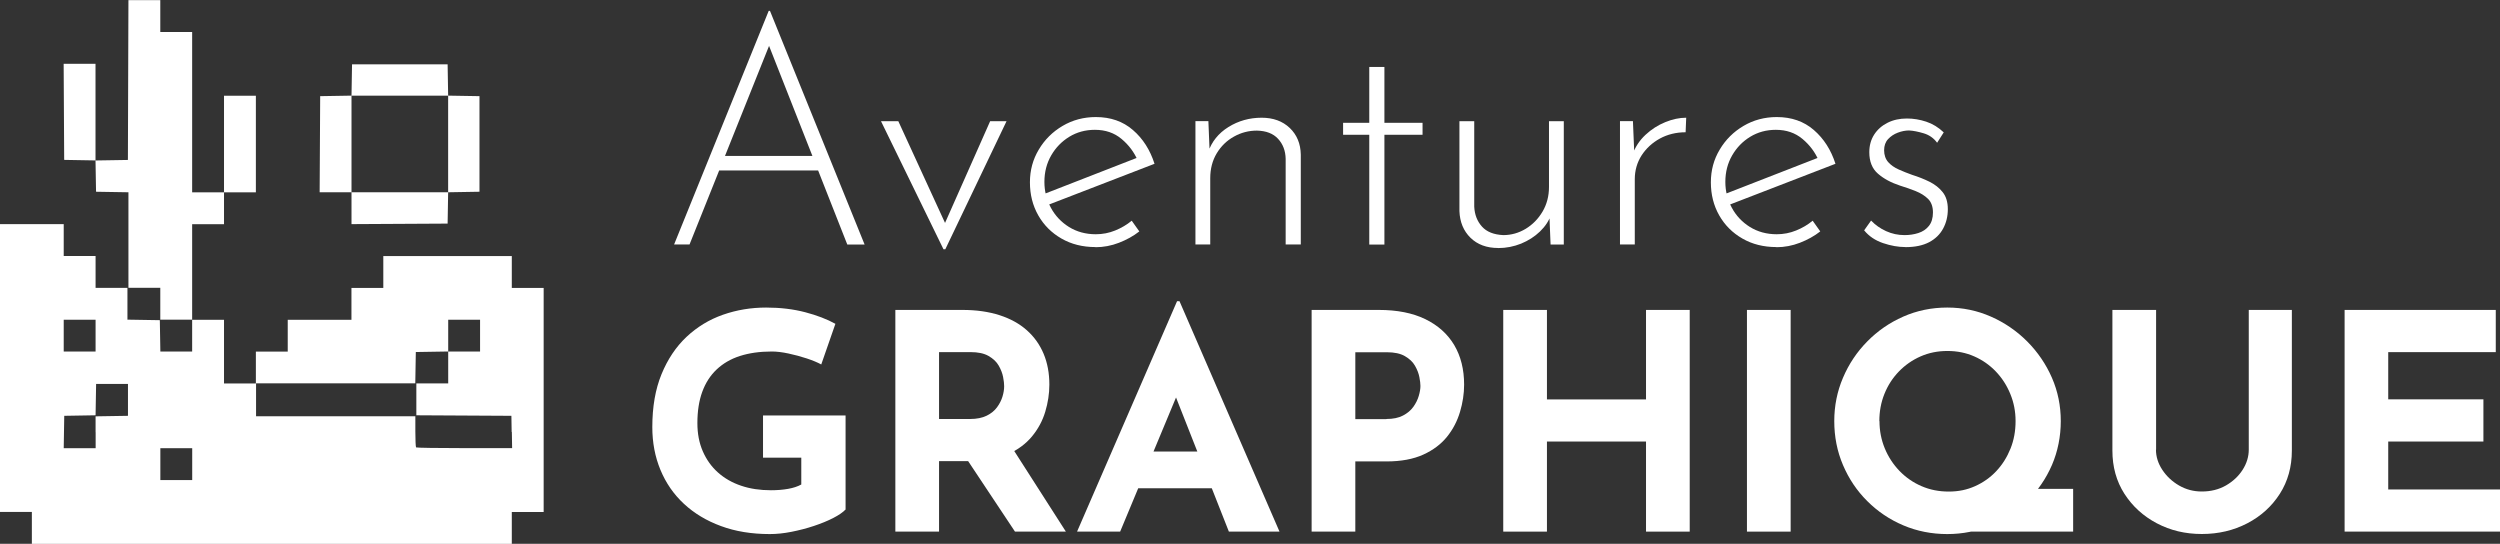 <?xml version="1.0" encoding="UTF-8"?>
<svg id="Calque_2" data-name="Calque 2" xmlns="http://www.w3.org/2000/svg" viewBox="0 0 378.23 82.27">
  <rect x="0" y="0" width="378.23" height="82.27" fill="#333333" stroke="none"/>
  <g id="svg19">
    <g>
      <g>
        <g>
          <path d="m127.95,77.06c-.4.43-1.02.86-1.87,1.3-.85.44-1.83.84-2.94,1.21-1.11.37-2.24.66-3.4.89-1.16.23-2.25.34-3.28.34-2.73,0-5.2-.4-7.38-1.21-2.19-.8-4.06-1.93-5.61-3.37-1.55-1.44-2.73-3.15-3.55-5.13s-1.23-4.13-1.23-6.47c0-3.07.46-5.73,1.39-8s2.19-4.15,3.78-5.65c1.6-1.5,3.43-2.62,5.51-3.35,2.08-.73,4.26-1.09,6.54-1.09,2.16,0,4.13.24,5.92.71,1.79.47,3.31,1.06,4.56,1.75l-2.14,6.15c-.55-.3-1.28-.61-2.19-.91-.91-.3-1.84-.55-2.78-.75s-1.78-.3-2.51-.3c-1.82,0-3.43.23-4.83.68s-2.57,1.14-3.53,2.05-1.68,2.04-2.17,3.39c-.49,1.35-.73,2.92-.73,4.72,0,1.58.27,3,.82,4.26.55,1.26,1.31,2.33,2.3,3.21s2.16,1.55,3.51,2c1.35.46,2.85.68,4.49.68.94,0,1.81-.07,2.6-.21.79-.14,1.46-.36,2-.66v-4.06h-5.79v-6.38h12.49v14.17Z" style="fill: #fff; stroke-width: 0px;"/>
          <path d="m145.63,46.89c2.1,0,3.96.27,5.61.8,1.64.53,3.01,1.29,4.12,2.28,1.11.99,1.95,2.17,2.53,3.55s.87,2.94.87,4.67c0,1.37-.21,2.73-.62,4.1s-1.08,2.61-2.01,3.74c-.93,1.12-2.15,2.03-3.67,2.71-1.52.68-3.4,1.03-5.65,1.03h-4.74v10.66h-6.61v-33.54h10.16Zm1.14,16.5c1,0,1.84-.17,2.51-.5s1.19-.76,1.57-1.28c.38-.52.65-1.05.82-1.62.17-.56.25-1.09.25-1.57,0-.36-.05-.83-.16-1.39-.11-.56-.33-1.13-.66-1.71-.33-.58-.84-1.06-1.53-1.46s-1.6-.59-2.76-.59h-4.74v10.12h4.69Zm6.2,4.1l8.29,12.94h-7.7l-8.48-12.76,7.88-.18Z" style="fill: #fff; stroke-width: 0px;"/>
          <path d="m162.95,80.43l15.13-34.86h.37l15.13,34.86h-7.66l-9.66-24.52,4.79-3.28-11.58,27.8h-6.52Zm10.34-12.12h10.07l2.32,5.56h-14.45l2.05-5.56Z" style="fill: #fff; stroke-width: 0px;"/>
          <path d="m208.61,46.89c2.76,0,5.1.46,7.02,1.39,1.91.93,3.37,2.23,4.38,3.92,1,1.69,1.5,3.69,1.5,5.99,0,1.37-.21,2.74-.62,4.12-.41,1.38-1.06,2.64-1.96,3.76-.9,1.12-2.1,2.03-3.6,2.71-1.5.68-3.35,1.03-5.54,1.03h-4.74v10.62h-6.61v-33.54h10.16Zm1.14,16.5c1,0,1.84-.17,2.51-.52.67-.35,1.19-.79,1.57-1.32.38-.53.65-1.08.82-1.66.17-.58.25-1.08.25-1.5,0-.33-.05-.78-.16-1.34-.11-.56-.33-1.13-.66-1.71-.33-.58-.84-1.06-1.53-1.46s-1.6-.59-2.76-.59h-4.74v10.12h4.69Z" style="fill: #fff; stroke-width: 0px;"/>
          <path d="m255.64,46.89v33.54h-6.61v-13.63h-14.99v13.63h-6.61v-33.54h6.61v13.54h14.99v-13.54h6.61Z" style="fill: #fff; stroke-width: 0px;"/>
          <path d="m264.3,46.89h6.61v33.54h-6.61v-33.54Z" style="fill: #fff; stroke-width: 0px;"/>
          <path d="m277.51,63.71c0-2.31.44-4.5,1.32-6.56.88-2.07,2.1-3.9,3.67-5.49,1.56-1.59,3.38-2.85,5.45-3.76,2.07-.91,4.28-1.37,6.65-1.37s4.54.46,6.61,1.37c2.07.91,3.9,2.17,5.49,3.76,1.59,1.6,2.84,3.43,3.74,5.49.9,2.07,1.34,4.25,1.34,6.56s-.45,4.59-1.34,6.65c-.9,2.07-2.14,3.88-3.74,5.45s-3.43,2.79-5.49,3.67c-2.07.88-4.27,1.32-6.61,1.32s-4.59-.44-6.65-1.32c-2.07-.88-3.88-2.1-5.45-3.67-1.57-1.56-2.79-3.38-3.67-5.45-.88-2.06-1.32-4.28-1.32-6.65Zm6.84,0c0,1.46.27,2.83.8,4.12.53,1.29,1.28,2.43,2.23,3.42.96.99,2.07,1.76,3.33,2.3,1.26.55,2.63.82,4.12.82s2.76-.27,3.99-.82,2.3-1.31,3.21-2.28,1.62-2.1,2.14-3.39.77-2.68.77-4.17-.27-2.83-.8-4.12c-.53-1.29-1.26-2.42-2.19-3.39-.93-.97-2.01-1.73-3.26-2.28s-2.6-.82-4.06-.82-2.81.27-4.06.82c-1.25.55-2.34,1.31-3.28,2.28s-1.67,2.1-2.19,3.39c-.52,1.29-.77,2.67-.77,4.12Zm18.91,10.25h10.39v6.47h-19.05l8.66-6.47Z" style="fill: #fff; stroke-width: 0px;"/>
          <path d="m326.18,68.03c0,1.06.32,2.08.96,3.05.64.97,1.48,1.76,2.53,2.37,1.05.61,2.2.91,3.44.91,1.37,0,2.58-.3,3.65-.91,1.06-.61,1.91-1.4,2.53-2.37.62-.97.93-1.99.93-3.05v-21.14h6.52v21.28c0,2.46-.61,4.64-1.82,6.54-1.22,1.9-2.86,3.39-4.92,4.46-2.07,1.08-4.36,1.62-6.88,1.62s-4.76-.54-6.81-1.62-3.68-2.57-4.9-4.46c-1.22-1.9-1.82-4.08-1.82-6.54v-21.28h6.61v21.14Z" style="fill: #fff; stroke-width: 0px;"/>
          <path d="m354.71,46.89h22.88v6.38h-16.27v7.15h14.4v6.38h-14.4v7.25h16.91v6.38h-23.51v-33.54Z" style="fill: #fff; stroke-width: 0px;"/>
        </g>
        <g id="g1">
          <path id="path1" d="m4.82,79.86v-2.41H0v-43.54h9.64v4.82h4.82v4.82h4.82v4.81l2.45.04,2.45.04.04,2.37.04,2.37h4.81v-4.82h-4.82v-4.82h-4.82v-14.45l-2.45-.04-2.45-.04-.04-2.37-.04-2.37-2.37-.04-2.37-.04-.04-7.27-.04-7.27h4.82v14.63l2.45-.04,2.45-.04.04-12.09.04-12.09h4.82v4.82h4.82v24.26h4.82v-14.62h4.82v14.62h-4.82v4.82h-4.82v14.46h4.82v9.64h4.82v-4.82h4.82v-4.82h9.64v-4.82h4.82v-4.82h19.44v4.82h4.82v33.9h-4.82v4.82H4.82v-2.41Zm24.26-9.64v-2.41h-4.82v4.82h4.82v-2.41Zm-14.62-4.82v-2.41l2.45-.04,2.45-.04v-4.82h-4.82l-.04,2.37-.04,2.37-2.37.04-2.37.04-.04,2.45-.04,2.45h4.83v-2.41Zm62.95-.04l-.04-2.45-7.19-.04-7.19-.04v-4.82h4.82v-4.82h4.82v-4.82h-4.82v4.81l-2.45.04-2.45.04-.04,2.37-.04,2.37h-24.09v4.98h24.1v2.3c0,1.27.05,2.35.11,2.41s3.35.11,7.32.11h7.21l-.04-2.45Zm-62.95-14.58v-2.41h-4.82v4.82h4.82v-2.41Zm38.72-19.28v-2.41h-4.82l.04-7.27.04-7.27,2.37-.04,2.37-.04.04-2.37.04-2.37h14.46l.04,2.37.04,2.37,2.37.04,2.37.04v14.46l-2.37.04-2.37.04-.04,2.37-.04,2.37-7.27.04-7.27.04v-2.41Zm14.62-9.72v-7.31h-14.62v14.62h14.62v-7.31Z" style="fill: #fff; stroke-width: 0px;"/>
        </g>
      </g>
      <g>
        <path d="m101.98,37L116.3,1.64h.19l14.32,35.36h-2.62l-12.46-31.64,1.62-.91-13.03,32.54h-2.34Zm6.92-13.41h15.03l.67,2.2h-16.27l.57-2.2Z" style="fill: #fff; stroke-width: 0px;"/>
        <path d="m142.74,37.71l-9.45-19.37h2.62l7.78,16.94-1.38-.05,7.49-16.89h2.48l-9.26,19.37h-.29Z" style="fill: #fff; stroke-width: 0px;"/>
        <path d="m165.74,37.38c-1.94,0-3.66-.43-5.15-1.29-1.5-.86-2.67-2.03-3.51-3.51-.84-1.48-1.26-3.14-1.26-4.99s.45-3.47,1.34-4.96c.89-1.5,2.09-2.69,3.6-3.58,1.51-.89,3.19-1.34,5.03-1.34,2.23,0,4.1.65,5.61,1.96,1.51,1.3,2.6,3.01,3.27,5.11l-16.32,6.3-.67-1.62,14.94-5.82-.48.67c-.54-1.27-1.36-2.37-2.46-3.29-1.1-.92-2.44-1.38-4.03-1.38-1.43,0-2.72.35-3.87,1.05-1.14.7-2.06,1.64-2.74,2.82-.68,1.18-1.03,2.51-1.03,4.01,0,1.4.33,2.7.98,3.91.65,1.21,1.57,2.18,2.74,2.91,1.18.73,2.53,1.1,4.06,1.1,1.02,0,2-.19,2.93-.57s1.77-.87,2.5-1.48l1.15,1.62c-.89.7-1.92,1.27-3.08,1.72s-2.35.67-3.55.67Z" style="fill: #fff; stroke-width: 0px;"/>
        <path d="m182.82,18.34l.24,5.87-.29-1.15c.54-1.62,1.57-2.9,3.08-3.84,1.51-.94,3.19-1.41,5.03-1.41,1.75,0,3.17.52,4.25,1.55,1.08,1.03,1.64,2.38,1.67,4.03v13.6h-2.29v-12.98c-.03-1.21-.41-2.21-1.15-3.01s-1.8-1.21-3.2-1.24c-1.24,0-2.4.3-3.48.91-1.08.6-1.95,1.45-2.6,2.53-.65,1.08-.98,2.34-.98,3.77v10.02h-2.24v-18.66h1.96Z" style="fill: #fff; stroke-width: 0px;"/>
        <path d="m207.16,10.13h2.29v8.45h5.77v1.81h-5.77v16.61h-2.29v-16.61h-3.96v-1.81h3.96v-8.45Z" style="fill: #fff; stroke-width: 0px;"/>
        <path d="m226.67,37.52c-1.75,0-3.15-.52-4.2-1.55-1.05-1.03-1.61-2.38-1.67-4.03v-13.6h2.24v12.93c.06,1.21.45,2.21,1.17,3.01.72.8,1.79,1.22,3.22,1.29,1.21,0,2.34-.32,3.39-.95,1.05-.64,1.9-1.5,2.55-2.6.65-1.1.98-2.35.98-3.75v-9.93h2.24v18.66h-2l-.24-5.87.33,1.29c-.32.96-.88,1.82-1.69,2.6-.81.78-1.77,1.39-2.86,1.84-1.1.44-2.25.67-3.46.67Z" style="fill: #fff; stroke-width: 0px;"/>
        <path d="m247.05,18.34l.24,5.73-.29-.72c.41-1.15,1.07-2.13,1.96-2.96.89-.83,1.88-1.46,2.98-1.91s2.15-.67,3.17-.67l-.09,2.2c-1.43,0-2.73.32-3.89.95-1.16.64-2.08,1.49-2.77,2.55-.68,1.07-1.03,2.27-1.03,3.6v9.88h-2.24v-18.66h1.96Z" style="fill: #fff; stroke-width: 0px;"/>
        <path d="m268.76,37.38c-1.94,0-3.66-.43-5.15-1.29-1.5-.86-2.67-2.03-3.51-3.51-.84-1.48-1.26-3.14-1.26-4.99s.45-3.47,1.34-4.96c.89-1.5,2.09-2.69,3.6-3.58,1.51-.89,3.19-1.34,5.03-1.34,2.23,0,4.1.65,5.61,1.96s2.6,3.01,3.27,5.11l-16.32,6.3-.67-1.62,14.94-5.82-.48.67c-.54-1.27-1.36-2.37-2.46-3.29s-2.44-1.38-4.03-1.38c-1.43,0-2.72.35-3.87,1.05s-2.06,1.64-2.74,2.82c-.68,1.18-1.03,2.51-1.03,4.01,0,1.4.33,2.7.98,3.91.65,1.21,1.57,2.18,2.74,2.91,1.18.73,2.53,1.1,4.06,1.1,1.02,0,2-.19,2.93-.57.94-.38,1.77-.87,2.5-1.48l1.15,1.62c-.89.7-1.92,1.27-3.08,1.72s-2.35.67-3.55.67Z" style="fill: #fff; stroke-width: 0px;"/>
        <path d="m288.28,37.38c-1.08,0-2.21-.2-3.39-.6-1.18-.4-2.13-1.04-2.86-1.93l1.05-1.48c.64.67,1.39,1.2,2.27,1.6s1.81.6,2.79.6c.73,0,1.42-.1,2.08-.31s1.19-.56,1.6-1.07c.41-.51.62-1.19.62-2.05s-.25-1.57-.74-2.05-1.11-.87-1.86-1.17c-.75-.3-1.54-.58-2.36-.83-1.37-.45-2.49-1.05-3.36-1.81-.88-.76-1.31-1.84-1.31-3.25,0-1.02.25-1.91.74-2.67.49-.76,1.17-1.36,2.03-1.79.86-.43,1.83-.64,2.91-.64.99,0,1.96.16,2.93.48.97.32,1.85.86,2.65,1.62l-1,1.57c-.51-.7-1.19-1.18-2.03-1.43-.84-.25-1.58-.4-2.22-.43-.54,0-1.11.11-1.69.33-.59.22-1.08.55-1.48.98s-.6,1-.6,1.69.21,1.33.62,1.79c.41.46.95.83,1.6,1.12.65.29,1.33.56,2.03.81.92.29,1.79.63,2.6,1.03.81.4,1.48.92,2,1.57.53.65.79,1.52.79,2.6s-.24,2.06-.72,2.94c-.48.88-1.19,1.56-2.12,2.05-.94.49-2.12.74-3.56.74Z" style="fill: #fff; stroke-width: 0px;"/>
      </g>
    </g>
  </g>
</svg>